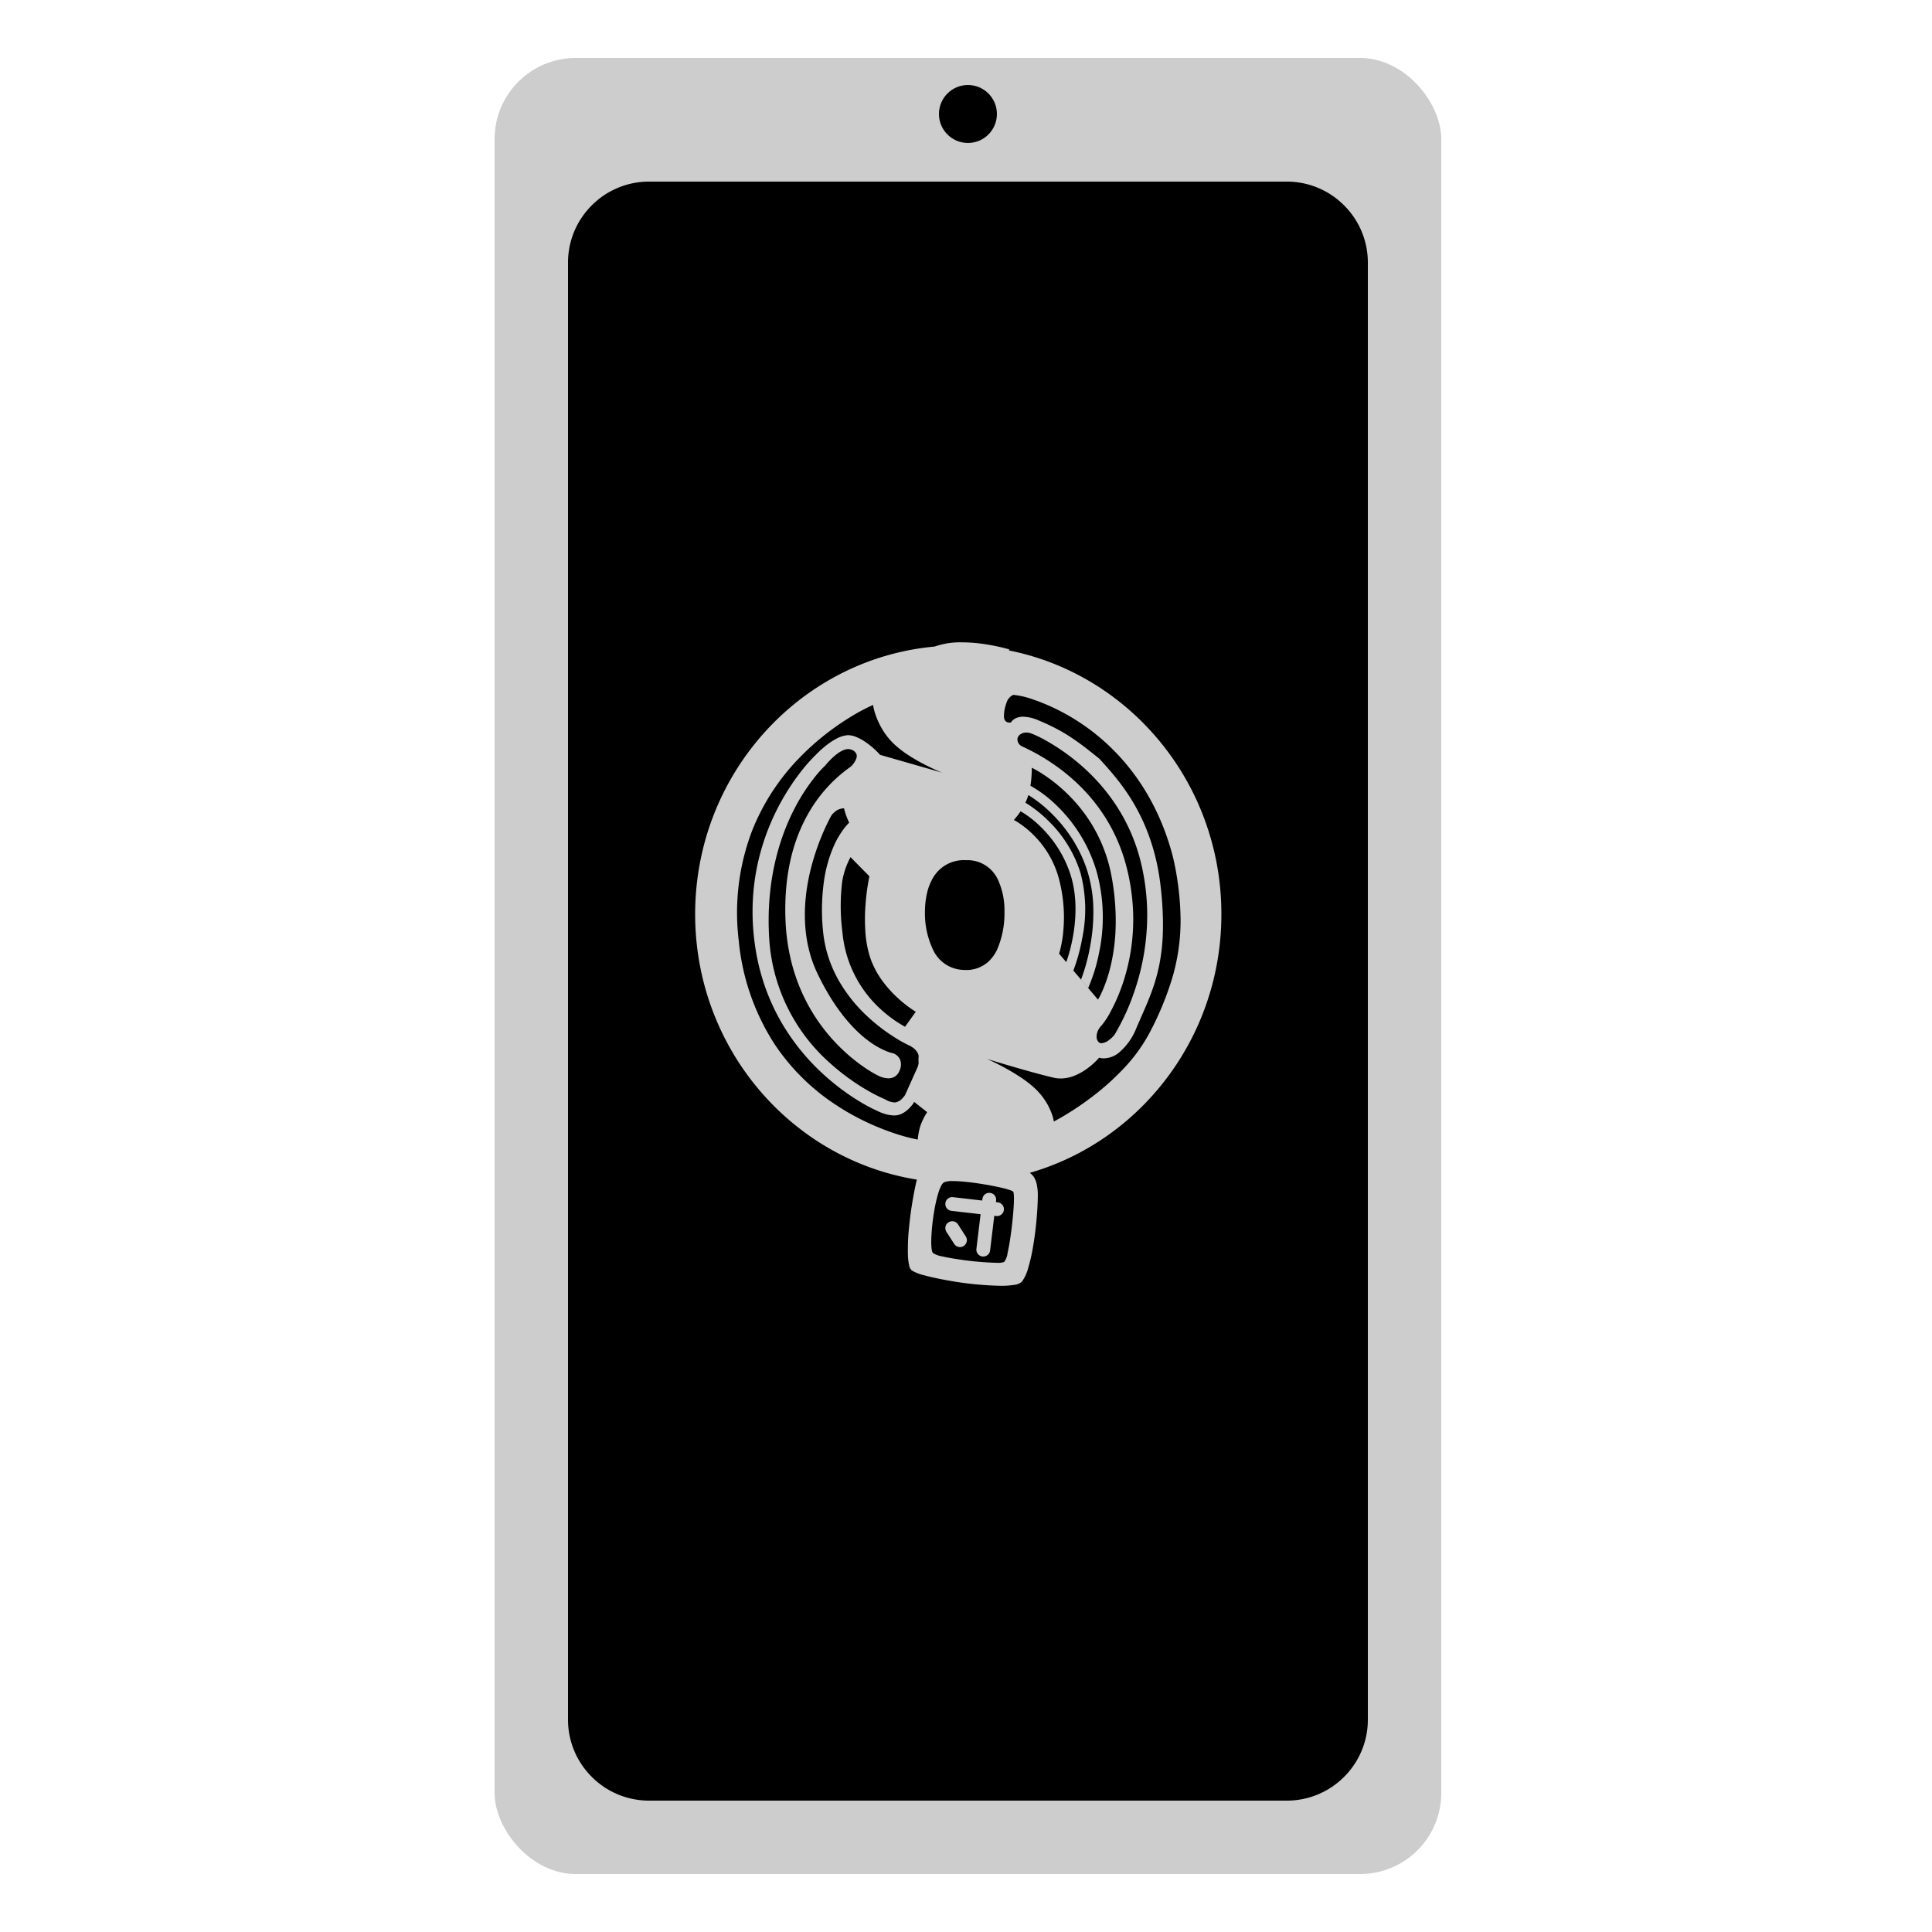 <svg xmlns="http://www.w3.org/2000/svg" xmlns:xlink="http://www.w3.org/1999/xlink" width="500" height="500" viewBox="0 0 500 500">
  <defs>
    <clipPath id="clip-Mobile_Icon">
      <rect width="500" height="500"/>
    </clipPath>
  </defs>
  <g id="Mobile_Icon" data-name="Mobile Icon" clip-path="url(#clip-Mobile_Icon)">
    <rect id="Rectangle_1" data-name="Rectangle 1" width="245" height="470" rx="21" transform="translate(128 15)" fill="#cdcdcd"/>
    <circle id="Ellipse_9" data-name="Ellipse 9" cx="7.5" cy="7.5" r="7.5" transform="translate(243 22)"/>
    <path id="Exclusion_21" data-name="Exclusion 21" d="M186-122H21a20.862,20.862,0,0,1-14.849-6.151A20.862,20.862,0,0,1,0-143V-520a20.862,20.862,0,0,1,6.151-14.849A20.862,20.862,0,0,1,21-541H186a20.862,20.862,0,0,1,14.849,6.151A20.862,20.862,0,0,1,207-520v377a20.862,20.862,0,0,1-6.151,14.849A20.862,20.862,0,0,1,186-122ZM101.936-421.764a20.122,20.122,0,0,0-7.061,1.094,67.14,67.14,0,0,0-7.6,1.134,66.839,66.839,0,0,0-12.782,4.053,67.826,67.826,0,0,0-11.567,6.412,69.017,69.017,0,0,0-10.077,8.492,69.762,69.762,0,0,0-8.315,10.292,70,70,0,0,0-6.278,11.812,70.237,70.237,0,0,0-3.968,13.055,71.458,71.458,0,0,0-1.383,14.015,71.471,71.471,0,0,0,1.383,14.015,70.237,70.237,0,0,0,3.968,13.054,70.106,70.106,0,0,0,6.278,11.813,69.821,69.821,0,0,0,8.315,10.291,68.887,68.887,0,0,0,10.077,8.491,67.751,67.751,0,0,0,11.567,6.413,66.832,66.832,0,0,0,12.782,4.052c.993.207,2,.394,3.005.555-.316,1.317-.619,2.77-.9,4.32-.485,2.688-.875,5.507-1.127,8.152a54.376,54.376,0,0,0-.283,7.063,14.511,14.511,0,0,0,.3,2.572,2.508,2.508,0,0,0,.661,1.381,11.144,11.144,0,0,0,3.353,1.3c1.629.446,3.7.9,5.989,1.3a85.5,85.5,0,0,0,13.667,1.395,20.906,20.906,0,0,0,3.566-.248,3.414,3.414,0,0,0,1.957-.815,10.762,10.762,0,0,0,1.66-3.637,47.75,47.75,0,0,0,1.283-5.746c.346-2.059.637-4.335.842-6.581.2-2.183.315-4.3.336-6.137a13.438,13.438,0,0,0-.289-3.163,5.658,5.658,0,0,0-.775-1.886,3.539,3.539,0,0,0-1.027-1.012,67,67,0,0,0,8.014-2.869,67.564,67.564,0,0,0,11.566-6.413,68.894,68.894,0,0,0,10.078-8.491,69.731,69.731,0,0,0,8.314-10.291,70.018,70.018,0,0,0,6.278-11.813c.455-1.1.888-2.224,1.288-3.352a70.456,70.456,0,0,0,2.68-9.7,71.469,71.469,0,0,0,1.383-14.015,71.457,71.457,0,0,0-1.383-14.015,70.3,70.3,0,0,0-3.968-13.055c-.195-.47-.4-.947-.6-1.417a70.025,70.025,0,0,0-5.674-10.4c-.094-.144-.188-.284-.268-.4-.091-.136-.182-.271-.274-.406l-.029-.042-.043-.064a69.748,69.748,0,0,0-7.7-9.377l-.141-.145a68.791,68.791,0,0,0-9.937-8.348,67.716,67.716,0,0,0-11.566-6.412,66.8,66.8,0,0,0-12.782-4.053l-.627-.128.122-.259c-.063-.018-1.585-.473-3.814-.921-1.346-.27-2.669-.483-3.931-.633A38.489,38.489,0,0,0,101.936-421.764Zm9.021,160.576a78.223,78.223,0,0,1-9.54-.841c-1.808-.261-3.38-.542-4.548-.814a6.325,6.325,0,0,1-2.408-.868c-.345-.345-.5-1.656-.444-3.693a54,54,0,0,1,.656-6.57,38.817,38.817,0,0,1,1.168-5.289,11.119,11.119,0,0,1,.724-1.833,2.517,2.517,0,0,1,.67-.874.947.947,0,0,1,.112-.069,5.715,5.715,0,0,1,2.254-.3h.067c.937,0,2.117.078,3.508.223.31.033.566.062.8.091,1.584.187,3.3.447,4.97.75,3.4.616,5.914,1.282,6.245,1.656.226.255.277,1.646.143,3.918-.124,2.1-.391,4.708-.732,7.157-.263,1.894-.552,3.549-.835,4.784a5.026,5.026,0,0,1-.879,2.353A4.864,4.864,0,0,1,110.957-261.188Zm-11.52-17a1.781,1.781,0,0,0-1.768,1.579,1.785,1.785,0,0,0,1.567,1.976l7.539.87-1.081,8.959a1.771,1.771,0,0,0,.367,1.314,1.77,1.77,0,0,0,1.189.669,1.738,1.738,0,0,0,.216.013,1.785,1.785,0,0,0,1.768-1.57l1.084-8.976.508.059a1.8,1.8,0,0,0,.207.013,1.781,1.781,0,0,0,1.769-1.579,1.786,1.786,0,0,0-1.567-1.976l-.489-.056.049-.41a1.785,1.785,0,0,0-1.556-1.984,1.811,1.811,0,0,0-.216-.013,1.784,1.784,0,0,0-1.769,1.57l-.051.428-7.558-.872A1.824,1.824,0,0,0,99.436-278.187Zm0,6.241a1.777,1.777,0,0,0-.963.284,1.771,1.771,0,0,0-.778,1.121,1.771,1.771,0,0,0,.243,1.343l2.006,3.12a1.777,1.777,0,0,0,1.5.819,1.774,1.774,0,0,0,.962-.283,1.787,1.787,0,0,0,.536-2.465l-2.006-3.12A1.778,1.778,0,0,0,99.438-271.946ZM90.5-293.081h0a47.875,47.875,0,0,1-6.559-1.8,64.7,64.7,0,0,1-6.827-2.784,63.489,63.489,0,0,1-7.97-4.509,55.693,55.693,0,0,1-15.7-15.627,59.66,59.66,0,0,1-9.262-26.8,59.607,59.607,0,0,1,3.406-28.273,57.158,57.158,0,0,1,12.173-18.87,65.91,65.91,0,0,1,6.916-6.244,67.542,67.542,0,0,1,6.157-4.294,50.086,50.086,0,0,1,6.106-3.275,16.782,16.782,0,0,0,.943,3.321,19.709,19.709,0,0,0,1.593,3.207,17.973,17.973,0,0,0,2.709,3.4,25.791,25.791,0,0,0,3.87,3.035,46.7,46.7,0,0,0,4.145,2.407c2.372,1.23,4.282,2.007,4.641,2.15l-16.087-4.615a20.323,20.323,0,0,0-1.818-1.8,19.785,19.785,0,0,0-2.191-1.669,12.657,12.657,0,0,0-2.206-1.169,5.5,5.5,0,0,0-1.982-.442c-.062,0-.116,0-.164,0a7.361,7.361,0,0,0-2.918.9,17.046,17.046,0,0,0-2.7,1.78,25.956,25.956,0,0,0-2.764,2.527,38.117,38.117,0,0,0-3.1,3.43c-1.06,1.306-2.093,2.708-3.072,4.168a60.522,60.522,0,0,0-3.379,5.7,59.079,59.079,0,0,0-5.559,15.663,58.185,58.185,0,0,0-1.117,9.807,61.137,61.137,0,0,0,.7,11.019c.29,1.889.674,3.763,1.138,5.57.444,1.732.977,3.456,1.582,5.123a54.332,54.332,0,0,0,4.212,8.95A56.872,56.872,0,0,0,66.032-310.03a60.6,60.6,0,0,0,5.256,4.307c1.462,1.068,2.964,2.062,4.462,2.956a38.694,38.694,0,0,0,4.255,2.247,12.046,12.046,0,0,0,1.4.6,9.206,9.206,0,0,0,3,.6,4.727,4.727,0,0,0,.977-.1,4.927,4.927,0,0,0,1.625-.7,7.873,7.873,0,0,0,1.28-1.042,9.34,9.34,0,0,0,1.139-1.364l.147-.316,3.372,2.663a17.1,17.1,0,0,0-1.7,3.4,16.049,16.049,0,0,0-.728,3.687v0Zm35.234-4.667h0c0-.005,0-.021-.007-.048a12.1,12.1,0,0,0-.682-2.363c-.059-.151-.114-.285-.168-.411a16.567,16.567,0,0,0-1.529-2.807,17.723,17.723,0,0,0-2.671-3.093,26.893,26.893,0,0,0-2.56-2.053c-.4-.286-.817-.571-1.238-.847-.435-.287-.89-.575-1.351-.857-.837-.511-1.732-1.025-2.658-1.526l-.028-.015-.061-.033-.025-.014-.013-.007c-2.441-1.315-4.315-2.129-4.334-2.137l.088.027c2,.614,3.812,1.154,4.981,1.5,3.682,1.088,8.8,2.551,12.257,3.344a7.9,7.9,0,0,0,1.778.2,9.878,9.878,0,0,0,3.852-.841,15.492,15.492,0,0,0,3.167-1.852,19.678,19.678,0,0,0,2.938-2.693,3.652,3.652,0,0,0,1.211.17,6.322,6.322,0,0,0,3.8-1.387,16.091,16.091,0,0,0,4.664-6.583l.019-.044.012-.028c.318-.735.638-1.462.895-2.046l.031-.071c.011-.024.022-.049.032-.073l0-.005,0-.005.069-.157.016-.038.007-.014.007-.017c.409-.926.842-1.911,1.254-2.874.581-1.362,1.038-2.5,1.437-3.569a46.806,46.806,0,0,0,2.051-7.043,50.163,50.163,0,0,0,.973-8.7c.019-.625.029-1.288.029-1.973a88.081,88.081,0,0,0-.56-9.464c-1.934-17.881-10.415-27.334-14.971-32.413l-.016-.019-.008-.008c-.337-.376-.615-.686-.872-.979-1.1-.888-2.065-1.658-2.96-2.353a65.449,65.449,0,0,0-5.387-3.839,51.115,51.115,0,0,0-7.317-3.71,10.606,10.606,0,0,0-4.074-1,4.785,4.785,0,0,0-1.525.231,3.355,3.355,0,0,0-.972.507,2.455,2.455,0,0,0-.662.736,1.614,1.614,0,0,1-.231.036h-.016c-.054,0-.1.006-.151.006h-.014c-.53,0-1.42-.218-1.42-1.676a9.746,9.746,0,0,1,.636-3.354,3.275,3.275,0,0,1,1.716-2.11.8.8,0,0,1,.2-.018,21.682,21.682,0,0,1,5.3,1.29c.355.121.733.256,1.121.4a54.193,54.193,0,0,1,11.893,6.3c7.808,5.461,18.107,15.754,22.828,33.775a74.731,74.731,0,0,1,2.019,16.51,52.642,52.642,0,0,1-2.086,14.764,80.163,80.163,0,0,1-5.638,13.839,42.594,42.594,0,0,1-7,9.805,65.369,65.369,0,0,1-8.277,7.405,78.182,78.182,0,0,1-6.908,4.68c-1.624.976-2.686,1.528-2.883,1.628l-.007,0Zm-41.27-4.944a5.4,5.4,0,0,1-2.483-.842,40.218,40.218,0,0,1-4.4-2.223,57.163,57.163,0,0,1-9.817-7.151,46.843,46.843,0,0,1-15.681-31.982c-1.012-15.575,2.98-26.974,6.506-33.795a49.59,49.59,0,0,1,5.436-8.4,27.226,27.226,0,0,1,2.538-2.787,19.9,19.9,0,0,1,2-2.13c1.06-.972,2.606-2.131,3.955-2.131a2.093,2.093,0,0,1,.714.121,2.045,2.045,0,0,1,1.448,1.261c.264.967-.556,2.107-1.2,2.88a6.4,6.4,0,0,1-.765.613l-.01.008-.005,0a38.533,38.533,0,0,0-4.207,3.562,37.647,37.647,0,0,0-5.729,7.243,40.945,40.945,0,0,0-2.689,5.24,45.111,45.111,0,0,0-2.175,6.447A52.759,52.759,0,0,0,56.543-359a64.887,64.887,0,0,0-.256,9.149,53.521,53.521,0,0,0,1.373,10.173,47.992,47.992,0,0,0,2.881,8.524,46.577,46.577,0,0,0,8.2,12.46,47.5,47.5,0,0,0,4.279,4.118,45.269,45.269,0,0,0,3.7,2.83A30.6,30.6,0,0,0,80.31-309.6l0,0a6.282,6.282,0,0,0,2.6.665,3.086,3.086,0,0,0,1.611-.41,3.146,3.146,0,0,0,1.271-1.572,3.591,3.591,0,0,0,.124-2.915,3.038,3.038,0,0,0-1.088-1.233,3.3,3.3,0,0,0-.677-.349l-.01,0a9.691,9.691,0,0,1-1.784-.563,21.081,21.081,0,0,1-4.617-2.662c-3.44-2.555-8.523-7.656-13.2-17.452s-3.441-20.392-1.578-27.553a62.993,62.993,0,0,1,3.374-9.608c1.039-2.329,1.835-3.708,1.842-3.72a5.149,5.149,0,0,1,.868-.916,3.713,3.713,0,0,1,2.319-.916h.07a16.92,16.92,0,0,0,.71,2.284c.178.462.387.947.62,1.443a11.529,11.529,0,0,0-1.236,1.375,22.592,22.592,0,0,0-2.775,4.732,34.467,34.467,0,0,0-2.449,8.574,54.112,54.112,0,0,0-.341,12.979,31.918,31.918,0,0,0,1.447,7.166,33.019,33.019,0,0,0,2.732,6.142,39.38,39.38,0,0,0,7.5,9.3,46.985,46.985,0,0,0,3.855,3.2c1.081.8,2.2,1.563,3.317,2.257a33.76,33.76,0,0,0,3.2,1.78,6.5,6.5,0,0,1,1.026.559,4.151,4.151,0,0,1,1.5,1.607,2.95,2.95,0,0,1,.212.7,11.44,11.44,0,0,0-.046,1.26c.005.2.016.392.031.575a6.949,6.949,0,0,1-.2.893l-3.291,7.349a5.823,5.823,0,0,1-.669.845,3.443,3.443,0,0,1-1.657,1.05A2.256,2.256,0,0,1,84.469-302.692Zm53.582-15.323a.956.956,0,0,1-.634-.207,1.9,1.9,0,0,1-.609-1.409q0-.067,0-.135a3.666,3.666,0,0,1,.278-1.352,4.322,4.322,0,0,1,.5-.9,4.462,4.462,0,0,1,.467-.55,20.171,20.171,0,0,0,2.444-3.758,44.65,44.65,0,0,0,2.245-4.861c.481-1.219.919-2.478,1.3-3.744a51.84,51.84,0,0,0,2.184-12.658c.039-.808.059-1.644.059-2.484,0-1.7-.084-3.424-.248-5.117a55.413,55.413,0,0,0-.949-6.149c-.151-.712-.321-1.442-.506-2.17a45.613,45.613,0,0,0-2.5-7.252,44.32,44.32,0,0,0-3.322-6.145,45.6,45.6,0,0,0-4.726-6.084c-1.009-1.1-2.089-2.163-3.212-3.172a52.337,52.337,0,0,0-11.729-7.919c-.412-.2-.767-.375-1.067-.518l-.013-.006-.013-.006-.01,0a8.479,8.479,0,0,1-.757-.385,1.993,1.993,0,0,1-.911-1.473c0-.045-.005-.09-.005-.134a1.512,1.512,0,0,1,.464-1.114,2.6,2.6,0,0,1,1.842-.707,3.869,3.869,0,0,1,1,.14,27.469,27.469,0,0,1,4.14,1.978c.284.157.592.333.914.523a54.461,54.461,0,0,1,7.51,5.334c.872.739,1.734,1.518,2.561,2.316a50.289,50.289,0,0,1,6.745,8.006,47.24,47.24,0,0,1,6.78,15.363,57.856,57.856,0,0,1,1.63,13.66,61.048,61.048,0,0,1-3.238,19.44,58.575,58.575,0,0,1-4.9,10.913l0,.007-.014.023,0,0-.025.043,0,.006c-.02.033-.038.063-.052.088a5.078,5.078,0,0,1-.787,1l-.013.014-.007.007-.008.008a7.048,7.048,0,0,1-.813.7A3.733,3.733,0,0,1,138.051-318.015Zm-50.827-4.26h0c-.134-.074-.272-.152-.415-.233a33.414,33.414,0,0,1-5.883-4.307,30.674,30.674,0,0,1-9.9-19.912,52.568,52.568,0,0,1-.065-13.091,19.886,19.886,0,0,1,2.163-6.356L78-361.209a57.174,57.174,0,0,0-1,7.3,48.664,48.664,0,0,0-.054,6.871,27.65,27.65,0,0,0,1.305,7.007,22.39,22.39,0,0,0,3.1,5.866,29.981,29.981,0,0,0,3.9,4.358,31.043,31.043,0,0,0,4.747,3.65l-2.77,3.877Zm49.932-7.032-6.363-7.51a47.957,47.957,0,0,0,2.315-8.492,36.637,36.637,0,0,0-.526-16.973,32.222,32.222,0,0,0-8.475-13.493,32.264,32.264,0,0,0-5.727-4.488l-.012.02a14.2,14.2,0,0,0,.6-1.46c.063-.181.121-.362.172-.536l.009,0a33.312,33.312,0,0,1,6.087,4.85,38.044,38.044,0,0,1,5.029,6.129,35.273,35.273,0,0,1,4.161,8.717,34.966,34.966,0,0,1,1.541,10.061,48.061,48.061,0,0,1-.765,9.012,49.423,49.423,0,0,1-2.42,8.979l1.849,2.176a44.251,44.251,0,0,0,2.829-9.191,44.315,44.315,0,0,0-.676-21.037,38.946,38.946,0,0,0-10.14-16.818,32.328,32.328,0,0,0-6.965-5.293c.108-.668.193-1.38.252-2.117.083-1.029.1-1.857.1-2.259,0-.144,0-.239,0-.272h0l.01,0c.159.077.6.3,1.269.679.469.269.951.561,1.432.87.827.532,1.658,1.112,2.469,1.724l.067.051c.108.082.216.164.322.248.219.169.45.352.688.544.932.754,1.84,1.555,2.7,2.38a40.719,40.719,0,0,1,6.848,8.617l.033.057.054.092.037.063,0,.006.014.024a39.629,39.629,0,0,1,4.733,12.917,63.49,63.49,0,0,1,1.048,11.288c0,.755-.015,1.515-.046,2.257v.024c0,.065,0,.13-.008.194l-.016.348c0,.018,0,.036,0,.054v.011c0,.023,0,.046,0,.069a48.875,48.875,0,0,1-1.359,9.248,37.439,37.439,0,0,1-2.015,5.978c-.022.052-.045.1-.067.152-.365.811-.677,1.4-.875,1.754-.1.173-.169.292-.2.335v0Zm-34.248-7.659c-.31,0-.625-.013-.937-.039a8.957,8.957,0,0,1-7.422-5.049,21.846,21.846,0,0,1-2.169-9.93A21.489,21.489,0,0,1,92.9-356.8a13.886,13.886,0,0,1,1.595-4.074l0-.007.01-.016,0,0,.013-.021.009-.015.009-.014c.006-.01.013-.02.018-.03l.011-.017.015-.024.007-.011.007-.011.01-.017.029-.046a9.2,9.2,0,0,1,8.272-4.284c.086,0,.169,0,.254,0a8.631,8.631,0,0,1,7.778,4.41c.064.11.128.224.19.338a18.948,18.948,0,0,1,1.826,8.66,23.427,23.427,0,0,1-1.93,9.8,10.271,10.271,0,0,1-2.295,3.12A8.426,8.426,0,0,1,102.908-336.965ZM128.946-339h0l-1.856-2.188s.182-.54.407-1.511c0-.014.007-.029.01-.044a32.93,32.93,0,0,0,.617-3.648v-.009c0-.01,0-.019,0-.029v-.006l0-.023v-.024c0-.005,0-.01,0-.016s0-.011,0-.017l.022-.207a37.66,37.66,0,0,0,.2-3.9c0-.728-.021-1.471-.064-2.209a39.17,39.17,0,0,0-1.2-7.616,24.859,24.859,0,0,0-3.031-7.006,25.525,25.525,0,0,0-3.892-4.765,25.477,25.477,0,0,0-2.323-1.981c-.346-.261-.695-.509-1.035-.736a15.66,15.66,0,0,0-1.382-.839l-.03-.015-.005,0-.009,0,0,0,.006-.006a16.212,16.212,0,0,0,1.084-1.313c.073-.1.17-.229.27-.37.146-.205.29-.416.427-.626l-.034.061.005,0a25.845,25.845,0,0,1,4.9,3.734,30.955,30.955,0,0,1,4.188,4.9,30.087,30.087,0,0,1,3.614,7.129c3.767,10.793-.7,22.778-.892,23.283Z" transform="translate(147 588)"/>
  </g>
</svg>
